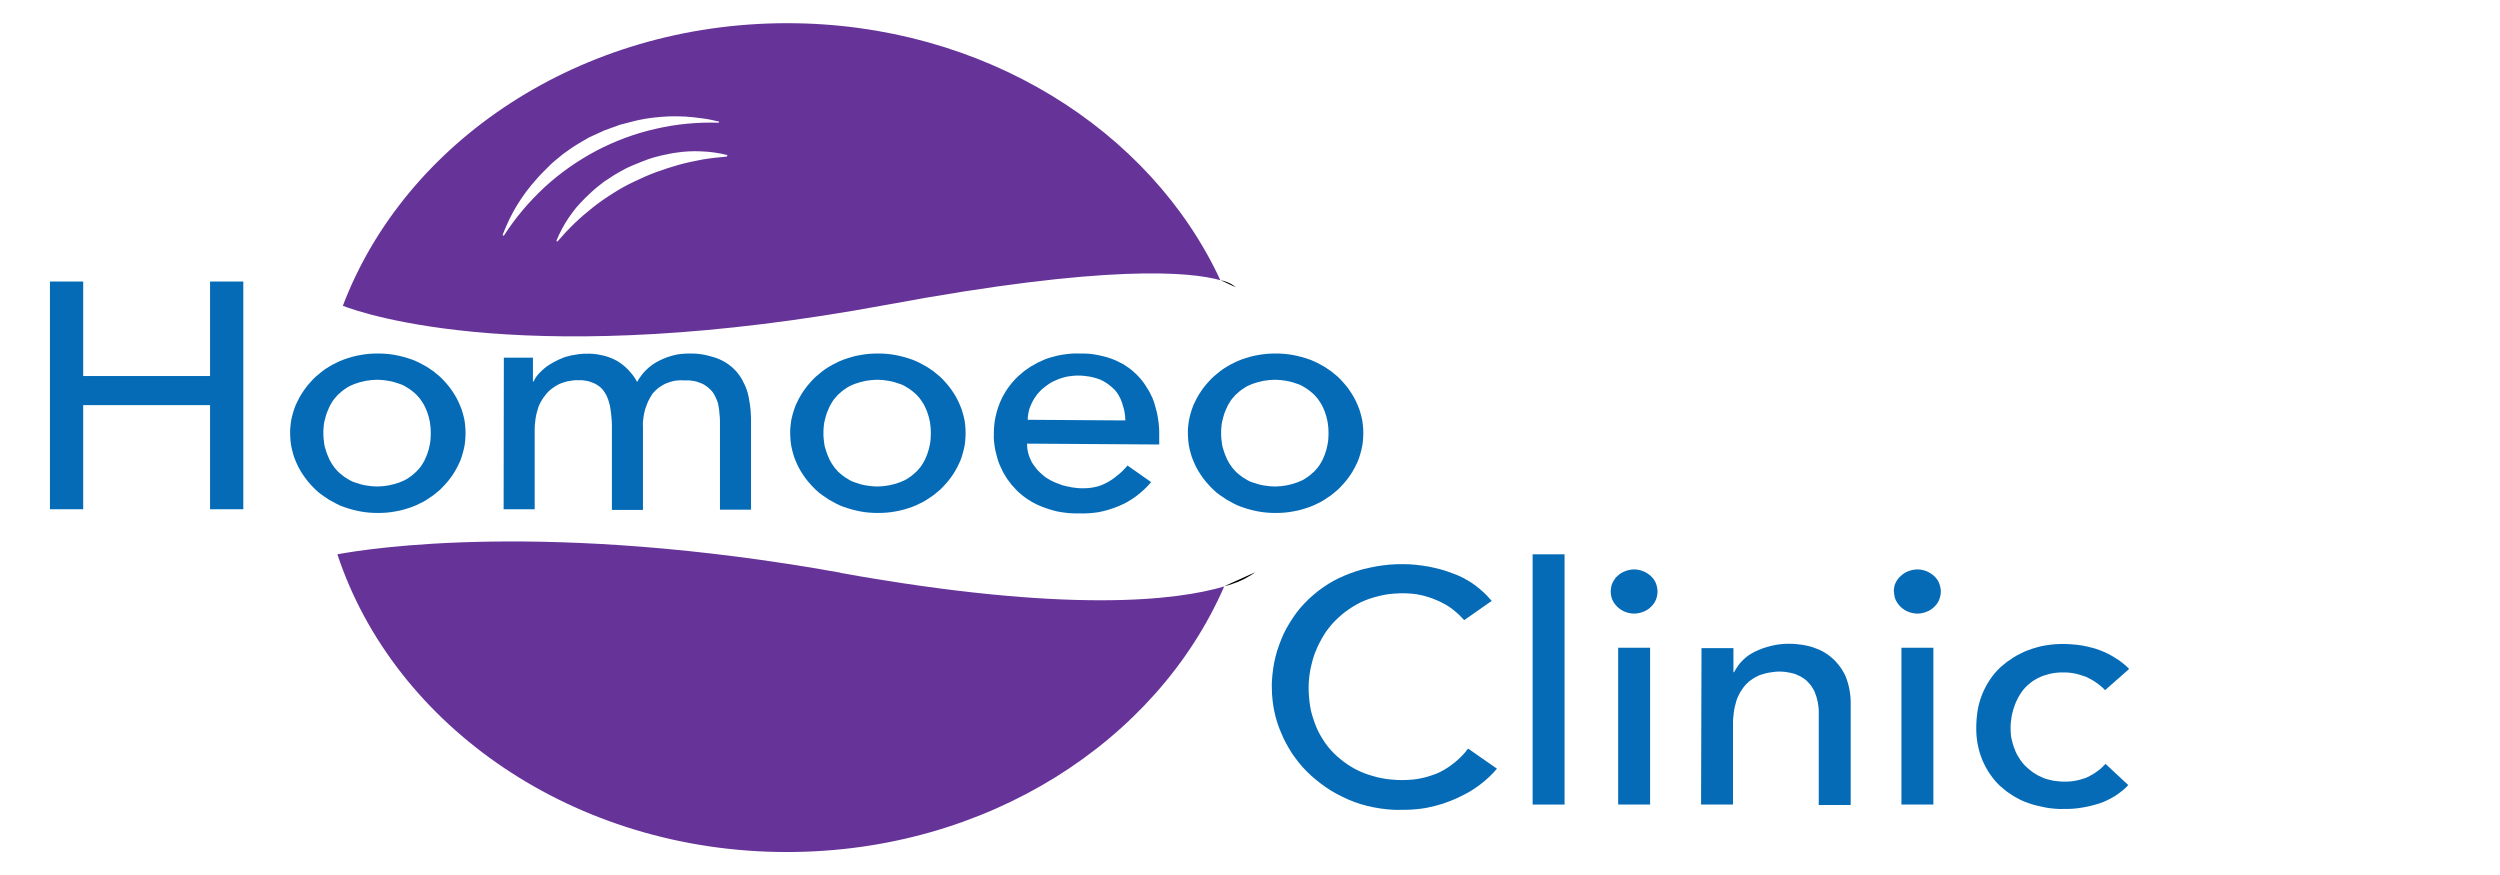 <svg xmlns="http://www.w3.org/2000/svg" viewBox="0 0 114 40" width="180" height="63">
	<style>
		tspan { white-space:pre }
		.shp0 { fill: #663399 } 
		.shp1 { fill: #056bb7 } 
		.shp2 { fill: #000000 } 
	</style>
	<path id="Layer" class="shp0" d="M38.28,26.18c-13.38,-2.4 -21.56,-1.11 -23,-0.84c2.6,7.86 10.82,13.61 20.55,13.61c9.12,0 16.9,-5.04 19.99,-12.14c-2.13,0.63 -7.06,1.26 -17.54,-0.62z" />
	<path id="Layer" class="shp0" d="M55.65,12.81c-1.35,-0.38 -5.14,-0.76 -15.24,1.12c-16.27,3.02 -23.87,0.44 -24.88,0.05c2.85,-7.51 10.86,-12.92 20.31,-12.92c8.95,0 16.62,4.86 19.81,11.76zM24.76,8.55c0.71,-0.65 1.51,-1.21 2.36,-1.66c0.86,-0.45 1.77,-0.79 2.71,-1c0.94,-0.22 1.91,-0.31 2.87,-0.28c0.01,0 0.02,0 0.02,-0.01c0.01,-0.01 0.01,-0.01 0.01,-0.02c0,-0.01 0,-0.02 -0.01,-0.02c0,-0.01 -0.01,-0.01 -0.02,-0.01l-0.01,0c-0.24,-0.06 -0.49,-0.11 -0.74,-0.14c-0.25,-0.04 -0.5,-0.06 -0.75,-0.08c-0.25,-0.01 -0.5,-0.02 -0.75,-0.01c-0.25,0.01 -0.5,0.03 -0.75,0.06c-0.25,0.03 -0.5,0.07 -0.75,0.13c-0.25,0.06 -0.49,0.13 -0.74,0.19c-0.24,0.08 -0.48,0.18 -0.72,0.26c-0.23,0.11 -0.47,0.21 -0.7,0.32c-0.11,0.06 -0.22,0.13 -0.33,0.19c-0.11,0.07 -0.22,0.13 -0.33,0.2c-0.11,0.07 -0.21,0.14 -0.32,0.22c-0.11,0.07 -0.21,0.15 -0.31,0.23c-0.1,0.08 -0.2,0.16 -0.29,0.24c-0.1,0.08 -0.19,0.17 -0.28,0.26c-0.09,0.09 -0.18,0.18 -0.27,0.27c-0.09,0.09 -0.18,0.19 -0.26,0.28c-0.17,0.19 -0.33,0.38 -0.48,0.58c-0.15,0.2 -0.29,0.41 -0.42,0.62c-0.13,0.21 -0.25,0.43 -0.36,0.66c-0.11,0.23 -0.21,0.46 -0.3,0.69l0,0.01c0,0.01 0,0.02 0,0.02c0,0.01 0.01,0.01 0.02,0.02c0.01,0 0.02,0 0.02,0c0.01,0 0.02,-0.01 0.02,-0.01c0.52,-0.81 1.15,-1.55 1.86,-2.21zM33.08,7.14c0.01,0 0.02,0 0.02,-0.01c0.01,-0.01 0.01,-0.01 0.01,-0.02c0,-0.01 0,-0.02 -0.01,-0.02c0,-0.01 -0.01,-0.01 -0.02,-0.01l-0.01,0c-0.19,-0.05 -0.38,-0.08 -0.57,-0.11c-0.19,-0.03 -0.39,-0.04 -0.58,-0.05c-0.19,-0.01 -0.39,-0.01 -0.58,0c-0.19,0.01 -0.39,0.03 -0.58,0.06c-0.1,0.01 -0.19,0.03 -0.29,0.05c-0.1,0.02 -0.19,0.04 -0.29,0.06c-0.1,0.02 -0.19,0.04 -0.29,0.07c-0.09,0.02 -0.19,0.05 -0.28,0.08c-0.09,0.03 -0.19,0.06 -0.28,0.1c-0.09,0.03 -0.18,0.07 -0.28,0.11c-0.09,0.04 -0.18,0.07 -0.27,0.11c-0.09,0.04 -0.18,0.08 -0.27,0.12c-0.09,0.05 -0.17,0.09 -0.26,0.14c-0.09,0.05 -0.17,0.1 -0.26,0.15c-0.08,0.05 -0.17,0.1 -0.25,0.16c-0.08,0.05 -0.16,0.11 -0.25,0.16c-0.08,0.06 -0.16,0.12 -0.23,0.18c-0.08,0.06 -0.15,0.12 -0.23,0.19c-0.07,0.06 -0.15,0.13 -0.22,0.2c-0.07,0.07 -0.14,0.13 -0.21,0.2c-0.14,0.14 -0.27,0.28 -0.4,0.43c-0.12,0.15 -0.24,0.31 -0.35,0.47c-0.11,0.16 -0.21,0.33 -0.3,0.5c-0.09,0.17 -0.18,0.35 -0.25,0.53l0,0.01c0,0.01 0,0.02 0,0.02c0,0.01 0.01,0.01 0.01,0.02c0.01,0 0.02,0.01 0.02,0c0.01,0 0.02,-0.01 0.02,-0.01c0.24,-0.28 0.49,-0.55 0.76,-0.81c0.27,-0.26 0.55,-0.5 0.84,-0.73c0.29,-0.23 0.59,-0.44 0.91,-0.64c0.31,-0.2 0.63,-0.38 0.97,-0.54c0.33,-0.16 0.67,-0.31 1.02,-0.44c0.35,-0.13 0.7,-0.24 1.05,-0.34c0.36,-0.1 0.72,-0.17 1.08,-0.24c0.36,-0.06 0.73,-0.1 1.1,-0.13z" />
	<path id="Layer" class="shp1" d="M2.14,23.28h1.52v-4.76h5.8v4.76h1.52v-10.41h-1.52v4.32h-5.8v-4.32h-1.52z" />
	<path id="Layer" class="shp1" d="M13.14,19.43c0.01,-0.12 0.03,-0.24 0.06,-0.36c0.03,-0.12 0.06,-0.24 0.1,-0.35c0.04,-0.12 0.08,-0.23 0.14,-0.34c0.05,-0.11 0.11,-0.22 0.17,-0.32c0.06,-0.1 0.13,-0.2 0.2,-0.3c0.07,-0.1 0.15,-0.19 0.23,-0.28c0.08,-0.09 0.16,-0.18 0.25,-0.26c0.09,-0.08 0.19,-0.16 0.29,-0.24c0.1,-0.08 0.2,-0.15 0.31,-0.21c0.11,-0.07 0.22,-0.13 0.33,-0.18c0.11,-0.06 0.23,-0.11 0.34,-0.15c0.25,-0.09 0.51,-0.17 0.77,-0.21c0.26,-0.05 0.53,-0.07 0.8,-0.07c0.27,0 0.53,0.02 0.8,0.07c0.26,0.05 0.52,0.12 0.77,0.21c0.12,0.04 0.23,0.1 0.34,0.15c0.11,0.06 0.22,0.12 0.33,0.18c0.11,0.07 0.21,0.14 0.31,0.21c0.1,0.08 0.2,0.16 0.29,0.24c0.09,0.08 0.17,0.17 0.25,0.26c0.08,0.09 0.16,0.18 0.23,0.28c0.07,0.1 0.14,0.2 0.2,0.3c0.06,0.1 0.12,0.21 0.17,0.32c0.05,0.11 0.1,0.23 0.14,0.34c0.04,0.12 0.07,0.23 0.1,0.35c0.03,0.12 0.05,0.24 0.06,0.36c0.01,0.12 0.02,0.24 0.02,0.37c0,0.12 -0.01,0.25 -0.02,0.37c-0.01,0.12 -0.03,0.24 -0.06,0.36c-0.03,0.12 -0.06,0.24 -0.1,0.36c-0.04,0.12 -0.08,0.23 -0.14,0.34c-0.05,0.11 -0.11,0.22 -0.17,0.32c-0.06,0.1 -0.13,0.21 -0.2,0.3c-0.07,0.1 -0.15,0.19 -0.23,0.28c-0.08,0.09 -0.17,0.18 -0.25,0.26c-0.09,0.08 -0.19,0.16 -0.29,0.24c-0.1,0.07 -0.2,0.14 -0.31,0.21c-0.11,0.07 -0.21,0.13 -0.33,0.18c-0.11,0.06 -0.23,0.11 -0.34,0.15c-0.25,0.09 -0.51,0.17 -0.77,0.21c-0.26,0.05 -0.53,0.07 -0.8,0.07c-0.27,0 -0.53,-0.02 -0.8,-0.07c-0.26,-0.05 -0.52,-0.12 -0.77,-0.21c-0.12,-0.04 -0.23,-0.09 -0.34,-0.15c-0.11,-0.06 -0.22,-0.12 -0.33,-0.18c-0.11,-0.07 -0.21,-0.14 -0.31,-0.21c-0.1,-0.07 -0.2,-0.15 -0.29,-0.24c-0.09,-0.08 -0.17,-0.17 -0.25,-0.26c-0.08,-0.09 -0.16,-0.18 -0.23,-0.28c-0.07,-0.1 -0.14,-0.2 -0.2,-0.3c-0.06,-0.1 -0.12,-0.21 -0.17,-0.32c-0.05,-0.11 -0.1,-0.23 -0.14,-0.34c-0.04,-0.12 -0.07,-0.24 -0.1,-0.36c-0.03,-0.12 -0.05,-0.24 -0.06,-0.36c-0.01,-0.12 -0.02,-0.25 -0.02,-0.37c0,-0.12 0,-0.25 0.02,-0.37zM14.65,20.05c0.01,0.08 0.02,0.17 0.03,0.25c0.01,0.08 0.03,0.16 0.06,0.24c0.02,0.08 0.05,0.16 0.08,0.24c0.03,0.07 0.06,0.14 0.09,0.21c0.03,0.07 0.07,0.13 0.11,0.2c0.04,0.06 0.09,0.13 0.13,0.19c0.05,0.06 0.1,0.12 0.15,0.17c0.06,0.05 0.11,0.11 0.17,0.15c0.06,0.05 0.12,0.09 0.19,0.14c0.07,0.04 0.13,0.08 0.2,0.12c0.07,0.04 0.14,0.07 0.21,0.09c0.16,0.06 0.33,0.11 0.51,0.14c0.17,0.03 0.35,0.05 0.52,0.05c0.17,0 0.35,-0.02 0.52,-0.05c0.17,-0.03 0.34,-0.08 0.51,-0.14c0.07,-0.03 0.14,-0.06 0.21,-0.09c0.07,-0.04 0.14,-0.07 0.2,-0.12c0.07,-0.04 0.13,-0.09 0.19,-0.14c0.06,-0.05 0.12,-0.1 0.17,-0.15c0.05,-0.05 0.1,-0.11 0.15,-0.17c0.05,-0.06 0.09,-0.12 0.13,-0.19c0.04,-0.06 0.08,-0.13 0.11,-0.2c0.03,-0.07 0.06,-0.14 0.09,-0.21c0.06,-0.16 0.1,-0.32 0.13,-0.48c0.03,-0.16 0.04,-0.33 0.04,-0.5c0,-0.17 -0.01,-0.33 -0.04,-0.5c-0.03,-0.16 -0.07,-0.32 -0.13,-0.48c-0.03,-0.07 -0.06,-0.14 -0.09,-0.21c-0.03,-0.07 -0.07,-0.13 -0.11,-0.2c-0.04,-0.06 -0.09,-0.13 -0.13,-0.19c-0.05,-0.06 -0.1,-0.12 -0.15,-0.17c-0.06,-0.05 -0.11,-0.11 -0.17,-0.15c-0.06,-0.05 -0.12,-0.09 -0.19,-0.14c-0.07,-0.04 -0.13,-0.08 -0.2,-0.12c-0.07,-0.04 -0.14,-0.07 -0.21,-0.09c-0.16,-0.06 -0.33,-0.11 -0.51,-0.14c-0.17,-0.03 -0.35,-0.05 -0.52,-0.05c-0.17,0 -0.35,0.02 -0.52,0.05c-0.17,0.03 -0.34,0.08 -0.51,0.14c-0.07,0.03 -0.14,0.06 -0.21,0.09c-0.07,0.04 -0.14,0.07 -0.2,0.12c-0.07,0.04 -0.13,0.09 -0.19,0.14c-0.06,0.05 -0.12,0.1 -0.17,0.15c-0.05,0.05 -0.1,0.11 -0.15,0.17c-0.05,0.06 -0.09,0.12 -0.13,0.19c-0.04,0.06 -0.08,0.13 -0.11,0.2c-0.03,0.07 -0.06,0.14 -0.09,0.21c-0.03,0.08 -0.06,0.16 -0.08,0.24c-0.02,0.08 -0.04,0.16 -0.06,0.24c-0.01,0.08 -0.03,0.16 -0.03,0.25c-0.01,0.08 -0.01,0.17 -0.01,0.25c0,0.08 0,0.17 0.01,0.25z" />
	<path id="Layer" class="shp1" d="M22.88,23.28h1.42l0,-3.62c0,-0.09 0,-0.17 0.01,-0.26c0.01,-0.09 0.02,-0.17 0.03,-0.26c0.01,-0.09 0.03,-0.17 0.05,-0.25c0.02,-0.08 0.05,-0.17 0.07,-0.25c0.02,-0.07 0.05,-0.13 0.08,-0.19c0.03,-0.06 0.06,-0.12 0.1,-0.18c0.04,-0.06 0.07,-0.12 0.12,-0.17c0.04,-0.06 0.09,-0.11 0.13,-0.16c0.04,-0.05 0.09,-0.09 0.14,-0.13c0.05,-0.04 0.1,-0.08 0.15,-0.11c0.05,-0.04 0.11,-0.07 0.16,-0.1c0.06,-0.03 0.11,-0.06 0.17,-0.08c0.06,-0.02 0.12,-0.04 0.18,-0.06c0.06,-0.02 0.12,-0.03 0.18,-0.04c0.06,-0.01 0.12,-0.02 0.19,-0.03c0.06,-0.01 0.13,-0.01 0.19,-0.01c0.07,0 0.14,0 0.21,0c0.07,0.01 0.14,0.02 0.21,0.03c0.07,0.01 0.14,0.03 0.21,0.06c0.07,0.02 0.13,0.05 0.2,0.08c0.05,0.03 0.1,0.06 0.14,0.09c0.05,0.03 0.09,0.07 0.13,0.11c0.04,0.04 0.08,0.08 0.11,0.13c0.03,0.05 0.06,0.09 0.09,0.14c0.03,0.06 0.06,0.11 0.08,0.17c0.02,0.06 0.05,0.12 0.06,0.18c0.02,0.06 0.03,0.12 0.05,0.18c0.01,0.06 0.02,0.12 0.03,0.19c0.01,0.08 0.02,0.15 0.03,0.23c0.01,0.08 0.01,0.15 0.02,0.23c0,0.08 0.01,0.15 0.01,0.23c0,0.08 0,0.15 0,0.23v3.65h1.42v-3.81c-0.01,-0.13 0,-0.27 0.02,-0.4c0.02,-0.13 0.04,-0.26 0.08,-0.39c0.04,-0.13 0.09,-0.25 0.14,-0.37c0.06,-0.12 0.13,-0.24 0.2,-0.35c0.09,-0.1 0.19,-0.2 0.3,-0.28c0.11,-0.08 0.23,-0.15 0.36,-0.2c0.13,-0.05 0.26,-0.09 0.4,-0.11c0.14,-0.02 0.27,-0.02 0.41,-0.01c0.07,0 0.14,0 0.22,0c0.07,0.01 0.14,0.02 0.21,0.03c0.07,0.01 0.14,0.03 0.21,0.06c0.07,0.02 0.14,0.05 0.2,0.08c0.05,0.03 0.1,0.05 0.14,0.09c0.05,0.03 0.09,0.07 0.13,0.1c0.04,0.04 0.08,0.08 0.12,0.12c0.04,0.04 0.07,0.09 0.1,0.14c0.03,0.05 0.06,0.1 0.08,0.15c0.02,0.05 0.05,0.11 0.07,0.16c0.02,0.05 0.04,0.11 0.05,0.17c0.01,0.06 0.02,0.11 0.03,0.17c0.01,0.06 0.02,0.13 0.02,0.19c0.01,0.06 0.01,0.13 0.02,0.19c0,0.06 0.01,0.13 0.01,0.19c0,0.06 0,0.13 0,0.19v3.88h1.42v-4.06c0,-0.1 0,-0.19 -0.01,-0.29c0,-0.1 -0.01,-0.19 -0.02,-0.29c-0.01,-0.1 -0.02,-0.19 -0.04,-0.28c-0.01,-0.09 -0.03,-0.19 -0.05,-0.28c-0.02,-0.09 -0.04,-0.18 -0.07,-0.26c-0.03,-0.09 -0.06,-0.17 -0.1,-0.25c-0.04,-0.08 -0.08,-0.16 -0.12,-0.24c-0.05,-0.08 -0.09,-0.15 -0.15,-0.23c-0.06,-0.08 -0.12,-0.15 -0.18,-0.21c-0.07,-0.07 -0.13,-0.13 -0.21,-0.19c-0.07,-0.06 -0.15,-0.11 -0.23,-0.16c-0.08,-0.05 -0.16,-0.09 -0.25,-0.13c-0.11,-0.05 -0.23,-0.09 -0.34,-0.12c-0.12,-0.04 -0.23,-0.06 -0.35,-0.09c-0.12,-0.02 -0.24,-0.04 -0.36,-0.05c-0.12,-0.01 -0.24,-0.01 -0.36,-0.01c-0.12,0 -0.23,0.01 -0.35,0.02c-0.12,0.01 -0.23,0.03 -0.34,0.06c-0.11,0.03 -0.22,0.06 -0.33,0.1c-0.11,0.04 -0.22,0.09 -0.32,0.14c-0.11,0.05 -0.21,0.11 -0.31,0.18c-0.1,0.07 -0.19,0.14 -0.28,0.23c-0.09,0.08 -0.17,0.17 -0.24,0.27c-0.07,0.09 -0.14,0.19 -0.2,0.3c-0.05,-0.1 -0.11,-0.2 -0.18,-0.29c-0.07,-0.09 -0.14,-0.18 -0.22,-0.26c-0.08,-0.08 -0.16,-0.16 -0.25,-0.23c-0.09,-0.07 -0.18,-0.13 -0.28,-0.19c-0.11,-0.06 -0.22,-0.11 -0.33,-0.15c-0.11,-0.04 -0.23,-0.08 -0.35,-0.1c-0.12,-0.03 -0.24,-0.05 -0.36,-0.06c-0.12,-0.01 -0.24,-0.02 -0.36,-0.01c-0.08,0 -0.16,0 -0.23,0.01c-0.08,0.01 -0.16,0.01 -0.23,0.03c-0.08,0.01 -0.15,0.03 -0.23,0.04c-0.08,0.02 -0.15,0.04 -0.23,0.06c-0.06,0.02 -0.13,0.04 -0.19,0.07c-0.06,0.02 -0.12,0.05 -0.18,0.08c-0.06,0.03 -0.12,0.06 -0.18,0.09c-0.06,0.03 -0.12,0.07 -0.17,0.1c-0.05,0.03 -0.09,0.06 -0.14,0.09c-0.04,0.03 -0.09,0.07 -0.13,0.1c-0.04,0.04 -0.08,0.07 -0.12,0.11c-0.04,0.04 -0.08,0.08 -0.12,0.12c-0.03,0.03 -0.05,0.05 -0.07,0.08c-0.02,0.03 -0.05,0.06 -0.07,0.09c-0.02,0.03 -0.04,0.06 -0.06,0.1c-0.02,0.03 -0.03,0.07 -0.05,0.1h-0.03v-1.09h-1.33z" />
	<path id="Layer" class="shp1" d="M36,19.43c0.01,-0.12 0.03,-0.24 0.06,-0.36c0.03,-0.12 0.06,-0.24 0.1,-0.35c0.04,-0.12 0.08,-0.23 0.14,-0.34c0.05,-0.11 0.11,-0.22 0.17,-0.32c0.06,-0.1 0.13,-0.2 0.2,-0.3c0.07,-0.1 0.15,-0.19 0.23,-0.28c0.08,-0.09 0.16,-0.18 0.25,-0.26c0.09,-0.08 0.19,-0.16 0.29,-0.24c0.1,-0.08 0.2,-0.15 0.31,-0.21c0.11,-0.07 0.22,-0.13 0.33,-0.18c0.11,-0.06 0.23,-0.11 0.34,-0.15c0.25,-0.09 0.51,-0.17 0.77,-0.21c0.26,-0.05 0.53,-0.07 0.8,-0.07c0.27,0 0.53,0.02 0.8,0.07c0.26,0.05 0.52,0.12 0.77,0.21c0.12,0.04 0.23,0.1 0.34,0.15c0.11,0.06 0.22,0.12 0.33,0.18c0.11,0.07 0.21,0.14 0.31,0.21c0.1,0.08 0.2,0.16 0.29,0.24c0.09,0.08 0.17,0.17 0.25,0.26c0.08,0.09 0.16,0.18 0.23,0.28c0.07,0.1 0.14,0.2 0.2,0.3c0.06,0.1 0.12,0.21 0.17,0.32c0.05,0.11 0.1,0.23 0.14,0.34c0.04,0.12 0.07,0.23 0.1,0.35c0.03,0.12 0.05,0.24 0.06,0.36c0.01,0.12 0.02,0.24 0.02,0.37c0,0.12 -0.01,0.25 -0.02,0.37c-0.01,0.12 -0.03,0.24 -0.06,0.36c-0.03,0.12 -0.06,0.24 -0.1,0.36c-0.04,0.12 -0.08,0.23 -0.14,0.34c-0.05,0.11 -0.11,0.22 -0.17,0.32c-0.06,0.1 -0.13,0.21 -0.2,0.3c-0.07,0.1 -0.15,0.19 -0.23,0.28c-0.08,0.09 -0.17,0.18 -0.25,0.26c-0.09,0.08 -0.19,0.16 -0.29,0.24c-0.1,0.07 -0.2,0.14 -0.31,0.21c-0.11,0.07 -0.21,0.13 -0.33,0.18c-0.11,0.06 -0.23,0.11 -0.34,0.15c-0.25,0.09 -0.51,0.17 -0.77,0.21c-0.26,0.05 -0.53,0.07 -0.8,0.07c-0.27,0 -0.53,-0.02 -0.8,-0.07c-0.26,-0.05 -0.52,-0.12 -0.77,-0.21c-0.12,-0.04 -0.23,-0.09 -0.34,-0.15c-0.11,-0.06 -0.22,-0.12 -0.33,-0.18c-0.11,-0.07 -0.21,-0.14 -0.31,-0.21c-0.1,-0.07 -0.2,-0.15 -0.29,-0.24c-0.09,-0.08 -0.17,-0.17 -0.25,-0.26c-0.08,-0.09 -0.16,-0.18 -0.23,-0.28c-0.07,-0.1 -0.14,-0.2 -0.2,-0.3c-0.06,-0.1 -0.12,-0.21 -0.17,-0.32c-0.05,-0.11 -0.1,-0.23 -0.14,-0.34c-0.04,-0.12 -0.07,-0.24 -0.1,-0.36c-0.03,-0.12 -0.05,-0.24 -0.06,-0.36c-0.01,-0.12 -0.02,-0.25 -0.02,-0.37c0,-0.12 0,-0.25 0.02,-0.37zM37.51,20.05c0.01,0.08 0.02,0.17 0.03,0.25c0.01,0.08 0.03,0.16 0.06,0.24c0.02,0.08 0.05,0.16 0.08,0.24c0.03,0.07 0.06,0.14 0.09,0.21c0.03,0.07 0.07,0.13 0.11,0.2c0.04,0.06 0.09,0.13 0.13,0.19c0.05,0.06 0.1,0.12 0.15,0.17c0.06,0.05 0.11,0.11 0.17,0.15c0.06,0.05 0.12,0.09 0.19,0.14c0.07,0.04 0.13,0.08 0.2,0.12c0.07,0.04 0.14,0.07 0.21,0.09c0.16,0.06 0.33,0.11 0.51,0.14c0.17,0.03 0.35,0.05 0.52,0.05c0.17,0 0.35,-0.02 0.52,-0.05c0.17,-0.03 0.34,-0.08 0.51,-0.14c0.07,-0.03 0.14,-0.06 0.21,-0.09c0.07,-0.04 0.14,-0.07 0.2,-0.12c0.07,-0.04 0.13,-0.09 0.19,-0.14c0.06,-0.05 0.12,-0.1 0.17,-0.15c0.05,-0.05 0.1,-0.11 0.15,-0.17c0.05,-0.06 0.09,-0.12 0.13,-0.19c0.04,-0.06 0.08,-0.13 0.11,-0.2c0.03,-0.07 0.06,-0.14 0.09,-0.21c0.06,-0.16 0.1,-0.32 0.13,-0.48c0.03,-0.16 0.04,-0.33 0.04,-0.5c0,-0.17 -0.01,-0.33 -0.04,-0.5c-0.03,-0.16 -0.07,-0.32 -0.13,-0.48c-0.03,-0.07 -0.06,-0.14 -0.09,-0.21c-0.03,-0.07 -0.07,-0.13 -0.11,-0.2c-0.04,-0.06 -0.09,-0.13 -0.13,-0.19c-0.05,-0.06 -0.1,-0.12 -0.15,-0.17c-0.06,-0.05 -0.11,-0.11 -0.17,-0.15c-0.06,-0.05 -0.12,-0.09 -0.19,-0.14c-0.07,-0.04 -0.13,-0.08 -0.2,-0.12c-0.07,-0.04 -0.14,-0.07 -0.21,-0.09c-0.16,-0.06 -0.33,-0.11 -0.51,-0.14c-0.17,-0.03 -0.35,-0.05 -0.52,-0.05c-0.17,0 -0.35,0.02 -0.52,0.05c-0.17,0.03 -0.34,0.08 -0.51,0.14c-0.07,0.03 -0.14,0.06 -0.21,0.09c-0.07,0.04 -0.14,0.07 -0.2,0.12c-0.07,0.04 -0.13,0.09 -0.19,0.14c-0.06,0.05 -0.12,0.1 -0.17,0.15c-0.05,0.05 -0.1,0.11 -0.15,0.17c-0.05,0.06 -0.09,0.12 -0.13,0.19c-0.04,0.06 -0.08,0.13 -0.11,0.2c-0.03,0.07 -0.06,0.14 -0.09,0.21c-0.03,0.08 -0.06,0.16 -0.08,0.24c-0.02,0.08 -0.04,0.16 -0.06,0.24c-0.01,0.08 -0.03,0.16 -0.03,0.25c-0.01,0.08 -0.01,0.17 -0.01,0.25c0,0.08 0,0.17 0.01,0.25z" />
	<path id="Layer" class="shp1" d="M46.81,20.28c0,0.07 0,0.14 0.01,0.22c0.01,0.07 0.02,0.14 0.04,0.21c0.02,0.07 0.04,0.14 0.07,0.21c0.03,0.07 0.06,0.13 0.09,0.2c0.04,0.06 0.07,0.12 0.12,0.18c0.04,0.06 0.09,0.11 0.13,0.17c0.05,0.05 0.1,0.1 0.15,0.15c0.05,0.05 0.11,0.09 0.16,0.14c0.06,0.05 0.12,0.09 0.19,0.13c0.06,0.04 0.13,0.08 0.2,0.11c0.07,0.03 0.14,0.07 0.21,0.09c0.07,0.03 0.14,0.05 0.21,0.08c0.08,0.02 0.15,0.05 0.23,0.06c0.08,0.02 0.16,0.03 0.24,0.05c0.08,0.01 0.16,0.02 0.24,0.03c0.08,0.01 0.16,0.01 0.24,0.01c0.1,0 0.2,0 0.3,-0.01c0.1,-0.01 0.2,-0.03 0.3,-0.05c0.1,-0.02 0.19,-0.05 0.29,-0.09c0.09,-0.04 0.18,-0.08 0.27,-0.13c0.08,-0.05 0.17,-0.1 0.25,-0.16c0.08,-0.06 0.16,-0.12 0.23,-0.18c0.08,-0.06 0.15,-0.13 0.22,-0.2c0.07,-0.07 0.14,-0.14 0.2,-0.22l1.08,0.76c-0.2,0.24 -0.43,0.45 -0.68,0.64c-0.25,0.19 -0.52,0.34 -0.81,0.46c-0.29,0.12 -0.59,0.21 -0.89,0.27c-0.31,0.05 -0.62,0.07 -0.93,0.06c-0.14,0 -0.27,0 -0.41,-0.01c-0.14,-0.01 -0.27,-0.03 -0.41,-0.05c-0.13,-0.02 -0.27,-0.05 -0.4,-0.09c-0.13,-0.04 -0.26,-0.08 -0.39,-0.13c-0.11,-0.04 -0.22,-0.09 -0.33,-0.14c-0.11,-0.05 -0.21,-0.11 -0.32,-0.18c-0.1,-0.06 -0.2,-0.13 -0.3,-0.21c-0.09,-0.08 -0.19,-0.15 -0.27,-0.24c-0.08,-0.08 -0.16,-0.17 -0.24,-0.26c-0.07,-0.09 -0.14,-0.18 -0.21,-0.28c-0.06,-0.1 -0.12,-0.2 -0.18,-0.3c-0.05,-0.1 -0.1,-0.21 -0.15,-0.32c-0.05,-0.11 -0.09,-0.23 -0.12,-0.35c-0.03,-0.12 -0.06,-0.24 -0.09,-0.36c-0.02,-0.12 -0.04,-0.24 -0.05,-0.37c-0.01,-0.12 -0.02,-0.25 -0.01,-0.37c0,-0.24 0.02,-0.49 0.07,-0.72c0.05,-0.24 0.12,-0.47 0.21,-0.69c0.09,-0.22 0.21,-0.44 0.35,-0.64c0.14,-0.2 0.3,-0.39 0.47,-0.55c0.09,-0.08 0.18,-0.16 0.28,-0.24c0.1,-0.07 0.2,-0.14 0.3,-0.21c0.1,-0.06 0.21,-0.12 0.32,-0.18c0.11,-0.05 0.22,-0.1 0.33,-0.15c0.12,-0.05 0.25,-0.09 0.38,-0.12c0.13,-0.04 0.26,-0.07 0.39,-0.09c0.13,-0.02 0.26,-0.04 0.39,-0.05c0.13,-0.01 0.26,-0.02 0.4,-0.01c0.14,0 0.29,0 0.43,0.01c0.14,0.01 0.29,0.03 0.43,0.06c0.14,0.03 0.28,0.06 0.42,0.1c0.14,0.04 0.27,0.09 0.41,0.15c0.11,0.05 0.21,0.1 0.32,0.16c0.1,0.06 0.2,0.13 0.3,0.2c0.09,0.07 0.19,0.15 0.27,0.23c0.09,0.08 0.17,0.17 0.25,0.26c0.07,0.09 0.14,0.17 0.2,0.27c0.06,0.09 0.12,0.19 0.18,0.29c0.05,0.1 0.1,0.2 0.15,0.3c0.04,0.1 0.08,0.21 0.11,0.32c0.03,0.11 0.06,0.22 0.09,0.33c0.02,0.11 0.05,0.22 0.06,0.33c0.02,0.11 0.03,0.22 0.04,0.34c0.01,0.11 0.01,0.22 0.01,0.34v0.47zM51.3,19.22c0,-0.07 -0.01,-0.14 -0.01,-0.21c-0.01,-0.07 -0.02,-0.14 -0.03,-0.2c-0.01,-0.07 -0.03,-0.13 -0.05,-0.2c-0.02,-0.07 -0.04,-0.13 -0.06,-0.2c-0.02,-0.06 -0.05,-0.12 -0.07,-0.18c-0.03,-0.06 -0.06,-0.11 -0.09,-0.17c-0.03,-0.05 -0.07,-0.11 -0.11,-0.16c-0.04,-0.05 -0.08,-0.1 -0.13,-0.14c-0.05,-0.05 -0.1,-0.09 -0.15,-0.13c-0.05,-0.04 -0.11,-0.08 -0.16,-0.12c-0.06,-0.04 -0.11,-0.07 -0.17,-0.1c-0.06,-0.03 -0.12,-0.06 -0.18,-0.08c-0.08,-0.03 -0.15,-0.05 -0.23,-0.07c-0.08,-0.02 -0.16,-0.04 -0.23,-0.05c-0.08,-0.01 -0.16,-0.02 -0.24,-0.03c-0.08,-0.01 -0.16,-0.01 -0.24,-0.01c-0.08,0 -0.16,0 -0.24,0.01c-0.08,0.01 -0.16,0.02 -0.24,0.03c-0.08,0.02 -0.16,0.03 -0.24,0.06c-0.08,0.02 -0.16,0.05 -0.23,0.08c-0.07,0.03 -0.13,0.06 -0.2,0.09c-0.07,0.03 -0.13,0.07 -0.19,0.11c-0.06,0.04 -0.12,0.08 -0.18,0.13c-0.06,0.05 -0.11,0.09 -0.17,0.14c-0.05,0.05 -0.09,0.1 -0.14,0.15c-0.04,0.05 -0.09,0.1 -0.12,0.16c-0.04,0.05 -0.08,0.11 -0.11,0.17c-0.03,0.06 -0.07,0.12 -0.09,0.18c-0.03,0.06 -0.05,0.11 -0.07,0.17c-0.02,0.06 -0.04,0.12 -0.05,0.18c-0.01,0.06 -0.02,0.12 -0.03,0.18c-0.01,0.06 -0.01,0.12 -0.01,0.18z" />
	<path id="Layer" class="shp1" d="M54.18,19.43c0.01,-0.12 0.03,-0.24 0.06,-0.36c0.03,-0.12 0.06,-0.24 0.1,-0.35c0.04,-0.12 0.08,-0.23 0.14,-0.34c0.05,-0.11 0.11,-0.22 0.17,-0.32c0.06,-0.1 0.13,-0.2 0.2,-0.3c0.07,-0.1 0.15,-0.19 0.23,-0.28c0.08,-0.09 0.16,-0.18 0.25,-0.26c0.09,-0.08 0.19,-0.16 0.29,-0.24c0.1,-0.08 0.2,-0.15 0.31,-0.21c0.11,-0.07 0.22,-0.13 0.33,-0.18c0.11,-0.06 0.23,-0.11 0.34,-0.15c0.25,-0.09 0.51,-0.17 0.77,-0.21c0.26,-0.05 0.53,-0.07 0.8,-0.07c0.27,0 0.53,0.02 0.8,0.07c0.26,0.05 0.52,0.12 0.77,0.21c0.12,0.04 0.23,0.1 0.34,0.15c0.11,0.06 0.22,0.12 0.33,0.18c0.11,0.07 0.21,0.14 0.31,0.21c0.1,0.08 0.2,0.16 0.29,0.24c0.09,0.08 0.17,0.17 0.25,0.26c0.08,0.09 0.16,0.18 0.23,0.28c0.07,0.1 0.14,0.2 0.2,0.3c0.06,0.1 0.12,0.21 0.17,0.32c0.05,0.11 0.1,0.23 0.14,0.34c0.04,0.12 0.07,0.23 0.1,0.35c0.03,0.12 0.05,0.24 0.06,0.36c0.01,0.12 0.02,0.24 0.02,0.37c0,0.12 -0.01,0.25 -0.02,0.37c-0.01,0.12 -0.03,0.24 -0.06,0.36c-0.03,0.12 -0.06,0.24 -0.1,0.36c-0.04,0.12 -0.08,0.23 -0.14,0.34c-0.05,0.11 -0.11,0.22 -0.17,0.32c-0.06,0.1 -0.13,0.21 -0.2,0.3c-0.07,0.1 -0.15,0.19 -0.23,0.28c-0.08,0.09 -0.17,0.18 -0.25,0.26c-0.09,0.08 -0.19,0.16 -0.29,0.24c-0.1,0.07 -0.2,0.14 -0.31,0.21c-0.11,0.07 -0.21,0.13 -0.33,0.18c-0.11,0.06 -0.23,0.11 -0.34,0.15c-0.25,0.09 -0.51,0.17 -0.77,0.21c-0.26,0.05 -0.53,0.07 -0.8,0.07c-0.27,0 -0.53,-0.02 -0.8,-0.07c-0.26,-0.05 -0.52,-0.12 -0.77,-0.21c-0.12,-0.04 -0.23,-0.09 -0.34,-0.15c-0.11,-0.06 -0.22,-0.12 -0.33,-0.18c-0.11,-0.07 -0.21,-0.14 -0.31,-0.21c-0.1,-0.07 -0.2,-0.15 -0.29,-0.24c-0.09,-0.08 -0.17,-0.17 -0.25,-0.26c-0.08,-0.09 -0.16,-0.18 -0.23,-0.28c-0.07,-0.1 -0.14,-0.2 -0.2,-0.3c-0.06,-0.1 -0.12,-0.21 -0.17,-0.32c-0.05,-0.11 -0.1,-0.23 -0.14,-0.34c-0.04,-0.12 -0.07,-0.24 -0.1,-0.36c-0.03,-0.12 -0.05,-0.24 -0.06,-0.36c-0.01,-0.12 -0.02,-0.25 -0.02,-0.37c0,-0.12 0,-0.25 0.02,-0.37zM55.69,20.05c0.01,0.08 0.02,0.17 0.03,0.25c0.01,0.08 0.03,0.16 0.06,0.24c0.02,0.08 0.05,0.16 0.08,0.24c0.03,0.07 0.06,0.14 0.09,0.21c0.03,0.07 0.07,0.13 0.11,0.2c0.04,0.06 0.09,0.13 0.13,0.19c0.05,0.06 0.1,0.12 0.15,0.17c0.06,0.05 0.11,0.11 0.17,0.15c0.06,0.05 0.12,0.09 0.19,0.14c0.07,0.04 0.13,0.08 0.2,0.12c0.07,0.04 0.14,0.07 0.21,0.09c0.16,0.06 0.33,0.11 0.51,0.14c0.17,0.03 0.35,0.05 0.52,0.05c0.17,0 0.35,-0.02 0.52,-0.05c0.17,-0.03 0.34,-0.08 0.51,-0.14c0.07,-0.03 0.14,-0.06 0.21,-0.09c0.07,-0.04 0.14,-0.07 0.2,-0.12c0.07,-0.04 0.13,-0.09 0.19,-0.14c0.06,-0.05 0.12,-0.1 0.17,-0.15c0.05,-0.05 0.1,-0.11 0.15,-0.17c0.05,-0.06 0.09,-0.12 0.13,-0.19c0.04,-0.06 0.08,-0.13 0.11,-0.2c0.03,-0.07 0.06,-0.14 0.09,-0.21c0.06,-0.16 0.1,-0.32 0.13,-0.48c0.03,-0.16 0.04,-0.33 0.04,-0.5c0,-0.17 -0.01,-0.33 -0.04,-0.5c-0.03,-0.16 -0.07,-0.32 -0.13,-0.48c-0.03,-0.07 -0.06,-0.14 -0.09,-0.21c-0.03,-0.07 -0.07,-0.13 -0.11,-0.2c-0.04,-0.06 -0.09,-0.13 -0.13,-0.19c-0.05,-0.06 -0.1,-0.12 -0.15,-0.17c-0.06,-0.05 -0.11,-0.11 -0.17,-0.15c-0.06,-0.05 -0.12,-0.09 -0.19,-0.14c-0.07,-0.04 -0.13,-0.08 -0.2,-0.12c-0.07,-0.04 -0.14,-0.07 -0.21,-0.09c-0.16,-0.06 -0.33,-0.11 -0.51,-0.14c-0.17,-0.03 -0.35,-0.05 -0.52,-0.05c-0.17,0 -0.35,0.02 -0.52,0.05c-0.17,0.03 -0.34,0.08 -0.51,0.14c-0.07,0.03 -0.14,0.06 -0.21,0.09c-0.07,0.04 -0.14,0.07 -0.2,0.12c-0.07,0.04 -0.13,0.09 -0.19,0.14c-0.06,0.05 -0.12,0.1 -0.17,0.15c-0.05,0.05 -0.1,0.11 -0.15,0.17c-0.05,0.06 -0.09,0.12 -0.13,0.19c-0.04,0.06 -0.08,0.13 -0.11,0.2c-0.03,0.07 -0.06,0.14 -0.09,0.21c-0.03,0.08 -0.06,0.16 -0.08,0.24c-0.02,0.08 -0.04,0.16 -0.06,0.24c-0.01,0.08 -0.03,0.16 -0.03,0.25c-0.01,0.08 -0.01,0.17 -0.01,0.25c0,0.08 0,0.17 0.01,0.25z" />
	<path id="Layer" class="shp1" d="M68.05,27.47c-0.12,-0.14 -0.25,-0.28 -0.38,-0.4c-0.14,-0.13 -0.28,-0.24 -0.43,-0.35c-0.15,-0.11 -0.31,-0.2 -0.47,-0.29c-0.16,-0.08 -0.33,-0.16 -0.51,-0.22c-0.18,-0.07 -0.36,-0.13 -0.54,-0.18c-0.18,-0.05 -0.37,-0.09 -0.56,-0.13c-0.19,-0.03 -0.38,-0.06 -0.57,-0.08c-0.19,-0.02 -0.38,-0.03 -0.57,-0.03c-0.21,0 -0.42,0 -0.62,0.02c-0.21,0.02 -0.41,0.04 -0.62,0.08c-0.2,0.04 -0.41,0.08 -0.61,0.13c-0.2,0.05 -0.4,0.12 -0.59,0.19c-0.18,0.07 -0.35,0.14 -0.52,0.22c-0.17,0.08 -0.33,0.17 -0.49,0.27c-0.16,0.1 -0.31,0.21 -0.46,0.32c-0.15,0.12 -0.29,0.24 -0.43,0.37c-0.13,0.13 -0.26,0.26 -0.38,0.4c-0.12,0.14 -0.23,0.29 -0.33,0.44c-0.1,0.15 -0.2,0.31 -0.29,0.47c-0.09,0.16 -0.17,0.33 -0.24,0.5c-0.07,0.18 -0.14,0.37 -0.2,0.55c-0.06,0.19 -0.1,0.38 -0.14,0.57c-0.04,0.19 -0.06,0.39 -0.08,0.58c-0.02,0.19 -0.03,0.39 -0.02,0.59c0,0.17 0.01,0.34 0.03,0.51c0.02,0.17 0.04,0.34 0.08,0.51c0.03,0.17 0.08,0.33 0.13,0.5c0.05,0.16 0.11,0.33 0.18,0.48c0.07,0.17 0.14,0.33 0.23,0.49c0.08,0.16 0.18,0.31 0.27,0.46c0.1,0.15 0.21,0.29 0.32,0.43c0.11,0.14 0.23,0.27 0.36,0.4c0.13,0.13 0.27,0.26 0.42,0.38c0.15,0.12 0.3,0.24 0.45,0.34c0.16,0.11 0.32,0.21 0.49,0.3c0.17,0.09 0.34,0.17 0.51,0.25c0.19,0.08 0.39,0.16 0.59,0.22c0.2,0.06 0.41,0.11 0.61,0.15c0.21,0.04 0.42,0.07 0.63,0.09c0.21,0.02 0.42,0.03 0.63,0.02c0.15,0 0.3,0 0.44,-0.01c0.15,-0.01 0.29,-0.02 0.44,-0.04c0.15,-0.02 0.29,-0.04 0.44,-0.08c0.14,-0.03 0.29,-0.07 0.43,-0.11c0.11,-0.03 0.22,-0.07 0.33,-0.11c0.11,-0.04 0.22,-0.08 0.33,-0.13c0.11,-0.05 0.21,-0.09 0.32,-0.15c0.11,-0.05 0.21,-0.11 0.31,-0.16c0.08,-0.04 0.15,-0.09 0.23,-0.14c0.07,-0.05 0.15,-0.1 0.22,-0.15c0.07,-0.05 0.14,-0.11 0.21,-0.16c0.07,-0.06 0.14,-0.11 0.2,-0.17c0.04,-0.04 0.08,-0.07 0.12,-0.11c0.04,-0.04 0.08,-0.08 0.12,-0.12c0.04,-0.04 0.08,-0.08 0.11,-0.12c0.04,-0.04 0.07,-0.08 0.11,-0.12l-1.32,-0.92c-0.08,0.11 -0.17,0.22 -0.27,0.32c-0.1,0.1 -0.2,0.2 -0.3,0.28c-0.11,0.09 -0.22,0.17 -0.33,0.25c-0.12,0.08 -0.24,0.15 -0.36,0.21c-0.13,0.07 -0.27,0.12 -0.42,0.17c-0.14,0.05 -0.29,0.09 -0.43,0.12c-0.15,0.03 -0.29,0.06 -0.44,0.07c-0.15,0.01 -0.3,0.02 -0.45,0.02c-0.15,0 -0.31,0 -0.46,-0.02c-0.15,-0.01 -0.31,-0.03 -0.46,-0.06c-0.15,-0.03 -0.3,-0.06 -0.45,-0.11c-0.15,-0.04 -0.29,-0.09 -0.44,-0.15c-0.25,-0.1 -0.49,-0.23 -0.71,-0.38c-0.22,-0.15 -0.43,-0.32 -0.62,-0.51c-0.19,-0.19 -0.36,-0.4 -0.5,-0.63c-0.15,-0.23 -0.27,-0.47 -0.36,-0.72c-0.05,-0.13 -0.09,-0.26 -0.13,-0.39c-0.04,-0.13 -0.07,-0.26 -0.09,-0.4c-0.02,-0.13 -0.04,-0.27 -0.05,-0.41c-0.01,-0.14 -0.02,-0.27 -0.02,-0.41c0,-0.15 0,-0.29 0.02,-0.43c0.01,-0.14 0.03,-0.29 0.06,-0.43c0.03,-0.14 0.06,-0.28 0.1,-0.42c0.04,-0.14 0.08,-0.28 0.14,-0.41c0.05,-0.13 0.1,-0.25 0.17,-0.38c0.06,-0.12 0.13,-0.24 0.2,-0.36c0.07,-0.12 0.15,-0.23 0.24,-0.34c0.08,-0.11 0.17,-0.21 0.27,-0.31c0.1,-0.1 0.2,-0.19 0.3,-0.28c0.1,-0.09 0.21,-0.17 0.33,-0.25c0.11,-0.08 0.23,-0.15 0.35,-0.22c0.12,-0.07 0.24,-0.13 0.37,-0.18c0.14,-0.06 0.28,-0.11 0.43,-0.15c0.14,-0.04 0.29,-0.08 0.44,-0.11c0.15,-0.03 0.3,-0.05 0.45,-0.06c0.15,-0.01 0.3,-0.02 0.45,-0.02c0.13,0 0.26,0.01 0.4,0.02c0.13,0.01 0.26,0.03 0.39,0.06c0.13,0.03 0.26,0.06 0.38,0.1c0.13,0.04 0.25,0.09 0.37,0.14c0.12,0.05 0.24,0.11 0.35,0.17c0.11,0.06 0.22,0.13 0.33,0.21c0.1,0.08 0.2,0.16 0.3,0.25c0.09,0.09 0.18,0.18 0.27,0.28z" />
	<path id="Layer" class="shp1" d="M69.92,36.78h1.46v-11.44h-1.46z" />
	<path id="Layer" class="shp1" d="M73.51,27.24c0.01,0.06 0.03,0.13 0.06,0.19c0.03,0.06 0.06,0.12 0.1,0.17c0.04,0.05 0.08,0.1 0.13,0.15c0.1,0.09 0.22,0.17 0.35,0.22c0.13,0.05 0.27,0.08 0.41,0.08c0.14,0 0.28,-0.03 0.41,-0.08c0.13,-0.05 0.25,-0.12 0.35,-0.22c0.1,-0.09 0.18,-0.2 0.23,-0.32c0.05,-0.12 0.08,-0.25 0.08,-0.39c0,-0.13 -0.03,-0.26 -0.08,-0.39c-0.05,-0.12 -0.13,-0.23 -0.23,-0.32c-0.1,-0.09 -0.22,-0.17 -0.35,-0.22c-0.13,-0.05 -0.27,-0.08 -0.41,-0.08c-0.14,0 -0.28,0.03 -0.41,0.08c-0.13,0.05 -0.25,0.12 -0.35,0.22c-0.05,0.04 -0.1,0.09 -0.13,0.15c-0.04,0.05 -0.07,0.11 -0.1,0.17c-0.03,0.06 -0.05,0.12 -0.06,0.19c-0.01,0.06 -0.02,0.13 -0.02,0.2c0,0.07 0.01,0.13 0.02,0.2zM73.83,36.78h1.46v-7.17h-1.46z" />
	<path id="Layer" class="shp1" d="M77.62,36.78h1.46v-3.69c0,-0.09 0,-0.18 0.01,-0.27c0.01,-0.09 0.02,-0.18 0.03,-0.27c0.01,-0.09 0.03,-0.18 0.05,-0.27c0.02,-0.09 0.05,-0.18 0.07,-0.26c0.02,-0.07 0.05,-0.14 0.08,-0.2c0.03,-0.07 0.07,-0.13 0.1,-0.19c0.04,-0.06 0.08,-0.12 0.12,-0.18c0.04,-0.06 0.09,-0.11 0.14,-0.17c0.05,-0.05 0.1,-0.09 0.15,-0.14c0.05,-0.04 0.11,-0.08 0.17,-0.12c0.06,-0.04 0.12,-0.07 0.18,-0.1c0.06,-0.03 0.12,-0.06 0.19,-0.08c0.07,-0.02 0.14,-0.04 0.21,-0.06c0.07,-0.02 0.14,-0.03 0.21,-0.04c0.07,-0.01 0.14,-0.02 0.21,-0.03c0.07,-0.01 0.14,-0.01 0.22,-0.01c0.06,0 0.11,0 0.17,0.01c0.06,0 0.11,0.01 0.17,0.02c0.06,0.01 0.11,0.02 0.16,0.03c0.05,0.01 0.11,0.03 0.16,0.04c0.05,0.02 0.1,0.03 0.15,0.06c0.05,0.02 0.1,0.05 0.15,0.07c0.05,0.03 0.09,0.06 0.14,0.09c0.04,0.03 0.09,0.07 0.13,0.1c0.04,0.04 0.08,0.08 0.12,0.13c0.04,0.04 0.07,0.09 0.11,0.14c0.03,0.05 0.06,0.1 0.09,0.15c0.03,0.05 0.05,0.1 0.07,0.16c0.03,0.07 0.05,0.14 0.07,0.21c0.02,0.07 0.03,0.14 0.05,0.21c0.01,0.07 0.02,0.14 0.03,0.22c0.01,0.07 0.01,0.15 0.01,0.22v4.24h1.46v-4.61c0,-0.11 0,-0.21 -0.01,-0.32c-0.01,-0.1 -0.02,-0.21 -0.04,-0.31c-0.02,-0.1 -0.04,-0.21 -0.07,-0.31c-0.03,-0.1 -0.06,-0.2 -0.1,-0.3c-0.03,-0.08 -0.07,-0.16 -0.12,-0.24c-0.04,-0.08 -0.09,-0.15 -0.14,-0.22c-0.05,-0.07 -0.11,-0.14 -0.17,-0.21c-0.06,-0.07 -0.12,-0.13 -0.19,-0.19c-0.07,-0.06 -0.13,-0.11 -0.2,-0.16c-0.07,-0.05 -0.14,-0.09 -0.22,-0.14c-0.08,-0.04 -0.15,-0.08 -0.23,-0.11c-0.08,-0.03 -0.16,-0.06 -0.24,-0.09c-0.09,-0.03 -0.17,-0.05 -0.26,-0.07c-0.09,-0.02 -0.18,-0.04 -0.27,-0.05c-0.09,-0.01 -0.18,-0.02 -0.27,-0.03c-0.09,-0.01 -0.18,-0.01 -0.27,-0.01c-0.14,0 -0.27,0 -0.41,0.02c-0.14,0.01 -0.27,0.04 -0.4,0.07c-0.13,0.03 -0.26,0.07 -0.39,0.11c-0.13,0.05 -0.25,0.1 -0.38,0.16c-0.1,0.05 -0.2,0.11 -0.29,0.17c-0.09,0.06 -0.18,0.14 -0.26,0.22c-0.08,0.08 -0.16,0.16 -0.22,0.26c-0.07,0.09 -0.13,0.19 -0.18,0.29h-0.03v-1.1h-1.46z" />
	<path id="Layer" class="shp1" d="M86.44,27.04c0,0.07 0.01,0.13 0.02,0.2c0.01,0.06 0.03,0.13 0.06,0.19c0.03,0.06 0.06,0.12 0.1,0.17c0.04,0.05 0.08,0.1 0.13,0.15c0.1,0.09 0.22,0.17 0.35,0.22c0.13,0.05 0.27,0.08 0.41,0.08c0.14,0 0.28,-0.03 0.41,-0.08c0.13,-0.05 0.25,-0.12 0.35,-0.22c0.1,-0.09 0.18,-0.2 0.23,-0.32c0.05,-0.12 0.08,-0.25 0.08,-0.39c0,-0.13 -0.03,-0.26 -0.08,-0.39c-0.05,-0.12 -0.13,-0.23 -0.23,-0.32c-0.1,-0.09 -0.22,-0.17 -0.35,-0.22c-0.13,-0.05 -0.27,-0.08 -0.41,-0.08c-0.14,0 -0.28,0.03 -0.41,0.08c-0.13,0.05 -0.25,0.12 -0.35,0.22c-0.05,0.04 -0.1,0.09 -0.14,0.15c-0.04,0.05 -0.07,0.11 -0.1,0.17c-0.03,0.06 -0.05,0.12 -0.06,0.19c-0.01,0.06 -0.02,0.13 -0.02,0.2zM86.78,36.78h1.46v-7.17h-1.46z" />
	<path id="Layer" class="shp1" d="M97.19,30.58c-0.09,-0.1 -0.19,-0.18 -0.3,-0.27c-0.1,-0.08 -0.21,-0.16 -0.33,-0.23c-0.11,-0.07 -0.23,-0.14 -0.35,-0.2c-0.12,-0.06 -0.24,-0.11 -0.37,-0.16c-0.13,-0.05 -0.26,-0.09 -0.39,-0.12c-0.13,-0.04 -0.27,-0.06 -0.4,-0.09c-0.14,-0.02 -0.27,-0.04 -0.41,-0.05c-0.14,-0.01 -0.27,-0.02 -0.41,-0.02c-0.14,0 -0.28,0 -0.42,0.01c-0.14,0.01 -0.28,0.03 -0.42,0.05c-0.14,0.02 -0.28,0.05 -0.41,0.09c-0.14,0.04 -0.27,0.08 -0.4,0.13c-0.12,0.04 -0.23,0.09 -0.34,0.15c-0.11,0.05 -0.22,0.11 -0.33,0.18c-0.11,0.07 -0.21,0.14 -0.31,0.21c-0.1,0.08 -0.2,0.16 -0.29,0.24c-0.09,0.08 -0.17,0.17 -0.25,0.26c-0.08,0.09 -0.15,0.19 -0.22,0.29c-0.07,0.1 -0.13,0.2 -0.19,0.31c-0.06,0.11 -0.11,0.22 -0.16,0.33c-0.05,0.12 -0.09,0.24 -0.13,0.37c-0.04,0.13 -0.07,0.25 -0.09,0.38c-0.02,0.13 -0.04,0.26 -0.05,0.39c-0.01,0.13 -0.02,0.26 -0.02,0.39c0,0.13 0,0.26 0.01,0.39c0.01,0.13 0.03,0.26 0.05,0.39c0.02,0.13 0.06,0.25 0.09,0.38c0.04,0.12 0.08,0.25 0.13,0.37c0.05,0.11 0.1,0.22 0.16,0.33c0.06,0.11 0.12,0.21 0.19,0.31c0.07,0.1 0.14,0.19 0.22,0.29c0.08,0.09 0.16,0.18 0.25,0.26c0.09,0.08 0.19,0.16 0.29,0.24c0.1,0.07 0.2,0.14 0.31,0.21c0.11,0.06 0.22,0.12 0.33,0.18c0.11,0.05 0.23,0.1 0.35,0.14c0.13,0.05 0.26,0.09 0.4,0.12c0.13,0.03 0.27,0.06 0.41,0.09c0.14,0.02 0.27,0.04 0.41,0.05c0.14,0.01 0.28,0.02 0.42,0.01c0.14,0 0.27,0 0.41,-0.01c0.14,-0.01 0.27,-0.03 0.4,-0.05c0.13,-0.02 0.27,-0.05 0.4,-0.08c0.13,-0.03 0.26,-0.07 0.39,-0.11c0.13,-0.04 0.25,-0.09 0.37,-0.15c0.12,-0.06 0.24,-0.12 0.35,-0.19c0.11,-0.07 0.22,-0.15 0.32,-0.23c0.1,-0.08 0.2,-0.17 0.29,-0.27l-1.04,-0.97c-0.06,0.06 -0.12,0.12 -0.18,0.18c-0.06,0.06 -0.13,0.11 -0.2,0.16c-0.07,0.05 -0.14,0.1 -0.21,0.14c-0.07,0.04 -0.15,0.08 -0.22,0.12c-0.08,0.04 -0.17,0.07 -0.25,0.09c-0.09,0.03 -0.17,0.05 -0.26,0.07c-0.09,0.02 -0.18,0.03 -0.27,0.04c-0.09,0.01 -0.18,0.01 -0.27,0.01c-0.09,0 -0.17,0 -0.26,-0.01c-0.09,-0.01 -0.17,-0.02 -0.26,-0.03c-0.09,-0.02 -0.17,-0.04 -0.26,-0.06c-0.08,-0.02 -0.17,-0.05 -0.25,-0.09c-0.15,-0.06 -0.28,-0.13 -0.41,-0.22c-0.13,-0.09 -0.25,-0.19 -0.36,-0.3c-0.11,-0.11 -0.21,-0.23 -0.29,-0.37c-0.09,-0.13 -0.16,-0.27 -0.21,-0.42c-0.03,-0.07 -0.06,-0.15 -0.08,-0.23c-0.02,-0.08 -0.04,-0.16 -0.06,-0.24c-0.02,-0.08 -0.03,-0.16 -0.03,-0.24c-0.01,-0.08 -0.01,-0.16 -0.01,-0.24c0,-0.08 0,-0.16 0.01,-0.24c0.01,-0.08 0.02,-0.16 0.03,-0.24c0.01,-0.08 0.03,-0.16 0.05,-0.24c0.02,-0.08 0.04,-0.16 0.07,-0.23c0.02,-0.07 0.05,-0.15 0.08,-0.22c0.03,-0.07 0.07,-0.14 0.1,-0.21c0.04,-0.07 0.08,-0.14 0.12,-0.2c0.04,-0.06 0.09,-0.13 0.14,-0.19c0.05,-0.06 0.11,-0.12 0.16,-0.17c0.06,-0.05 0.12,-0.1 0.18,-0.15c0.06,-0.05 0.13,-0.09 0.2,-0.13c0.07,-0.04 0.14,-0.08 0.21,-0.11c0.08,-0.04 0.17,-0.07 0.25,-0.09c0.09,-0.03 0.17,-0.05 0.26,-0.07c0.09,-0.02 0.18,-0.03 0.27,-0.04c0.09,-0.01 0.18,-0.01 0.27,-0.01c0.09,0 0.18,0 0.27,0.01c0.09,0.01 0.18,0.02 0.27,0.04c0.09,0.02 0.18,0.04 0.27,0.07c0.09,0.03 0.17,0.06 0.26,0.09c0.08,0.04 0.16,0.08 0.23,0.12c0.08,0.04 0.15,0.09 0.22,0.14c0.07,0.05 0.14,0.1 0.21,0.16c0.07,0.06 0.13,0.11 0.19,0.18z" />
	<path id="Layer" class="shp2" d="M56.36,13.14c-0.05,-0.04 -0.11,-0.08 -0.16,-0.12c-0.06,-0.04 -0.11,-0.07 -0.17,-0.09c-0.06,-0.03 -0.12,-0.05 -0.18,-0.07c-0.06,-0.02 -0.13,-0.04 -0.19,-0.05" />
	<path id="Layer" class="shp2" d="M15.41,13.93c0,0 0.04,0.02 0.12,0.05" />
	<path id="Layer" class="shp2" d="M15.29,25.34c-0.15,0.03 -0.23,0.05 -0.23,0.05" />
	<path id="Layer" class="shp2" d="M55.82,26.8c0.13,-0.03 0.25,-0.06 0.38,-0.11c0.12,-0.04 0.25,-0.09 0.36,-0.14c0.12,-0.05 0.24,-0.11 0.35,-0.18c0.11,-0.06 0.22,-0.13 0.33,-0.21" />
</svg>